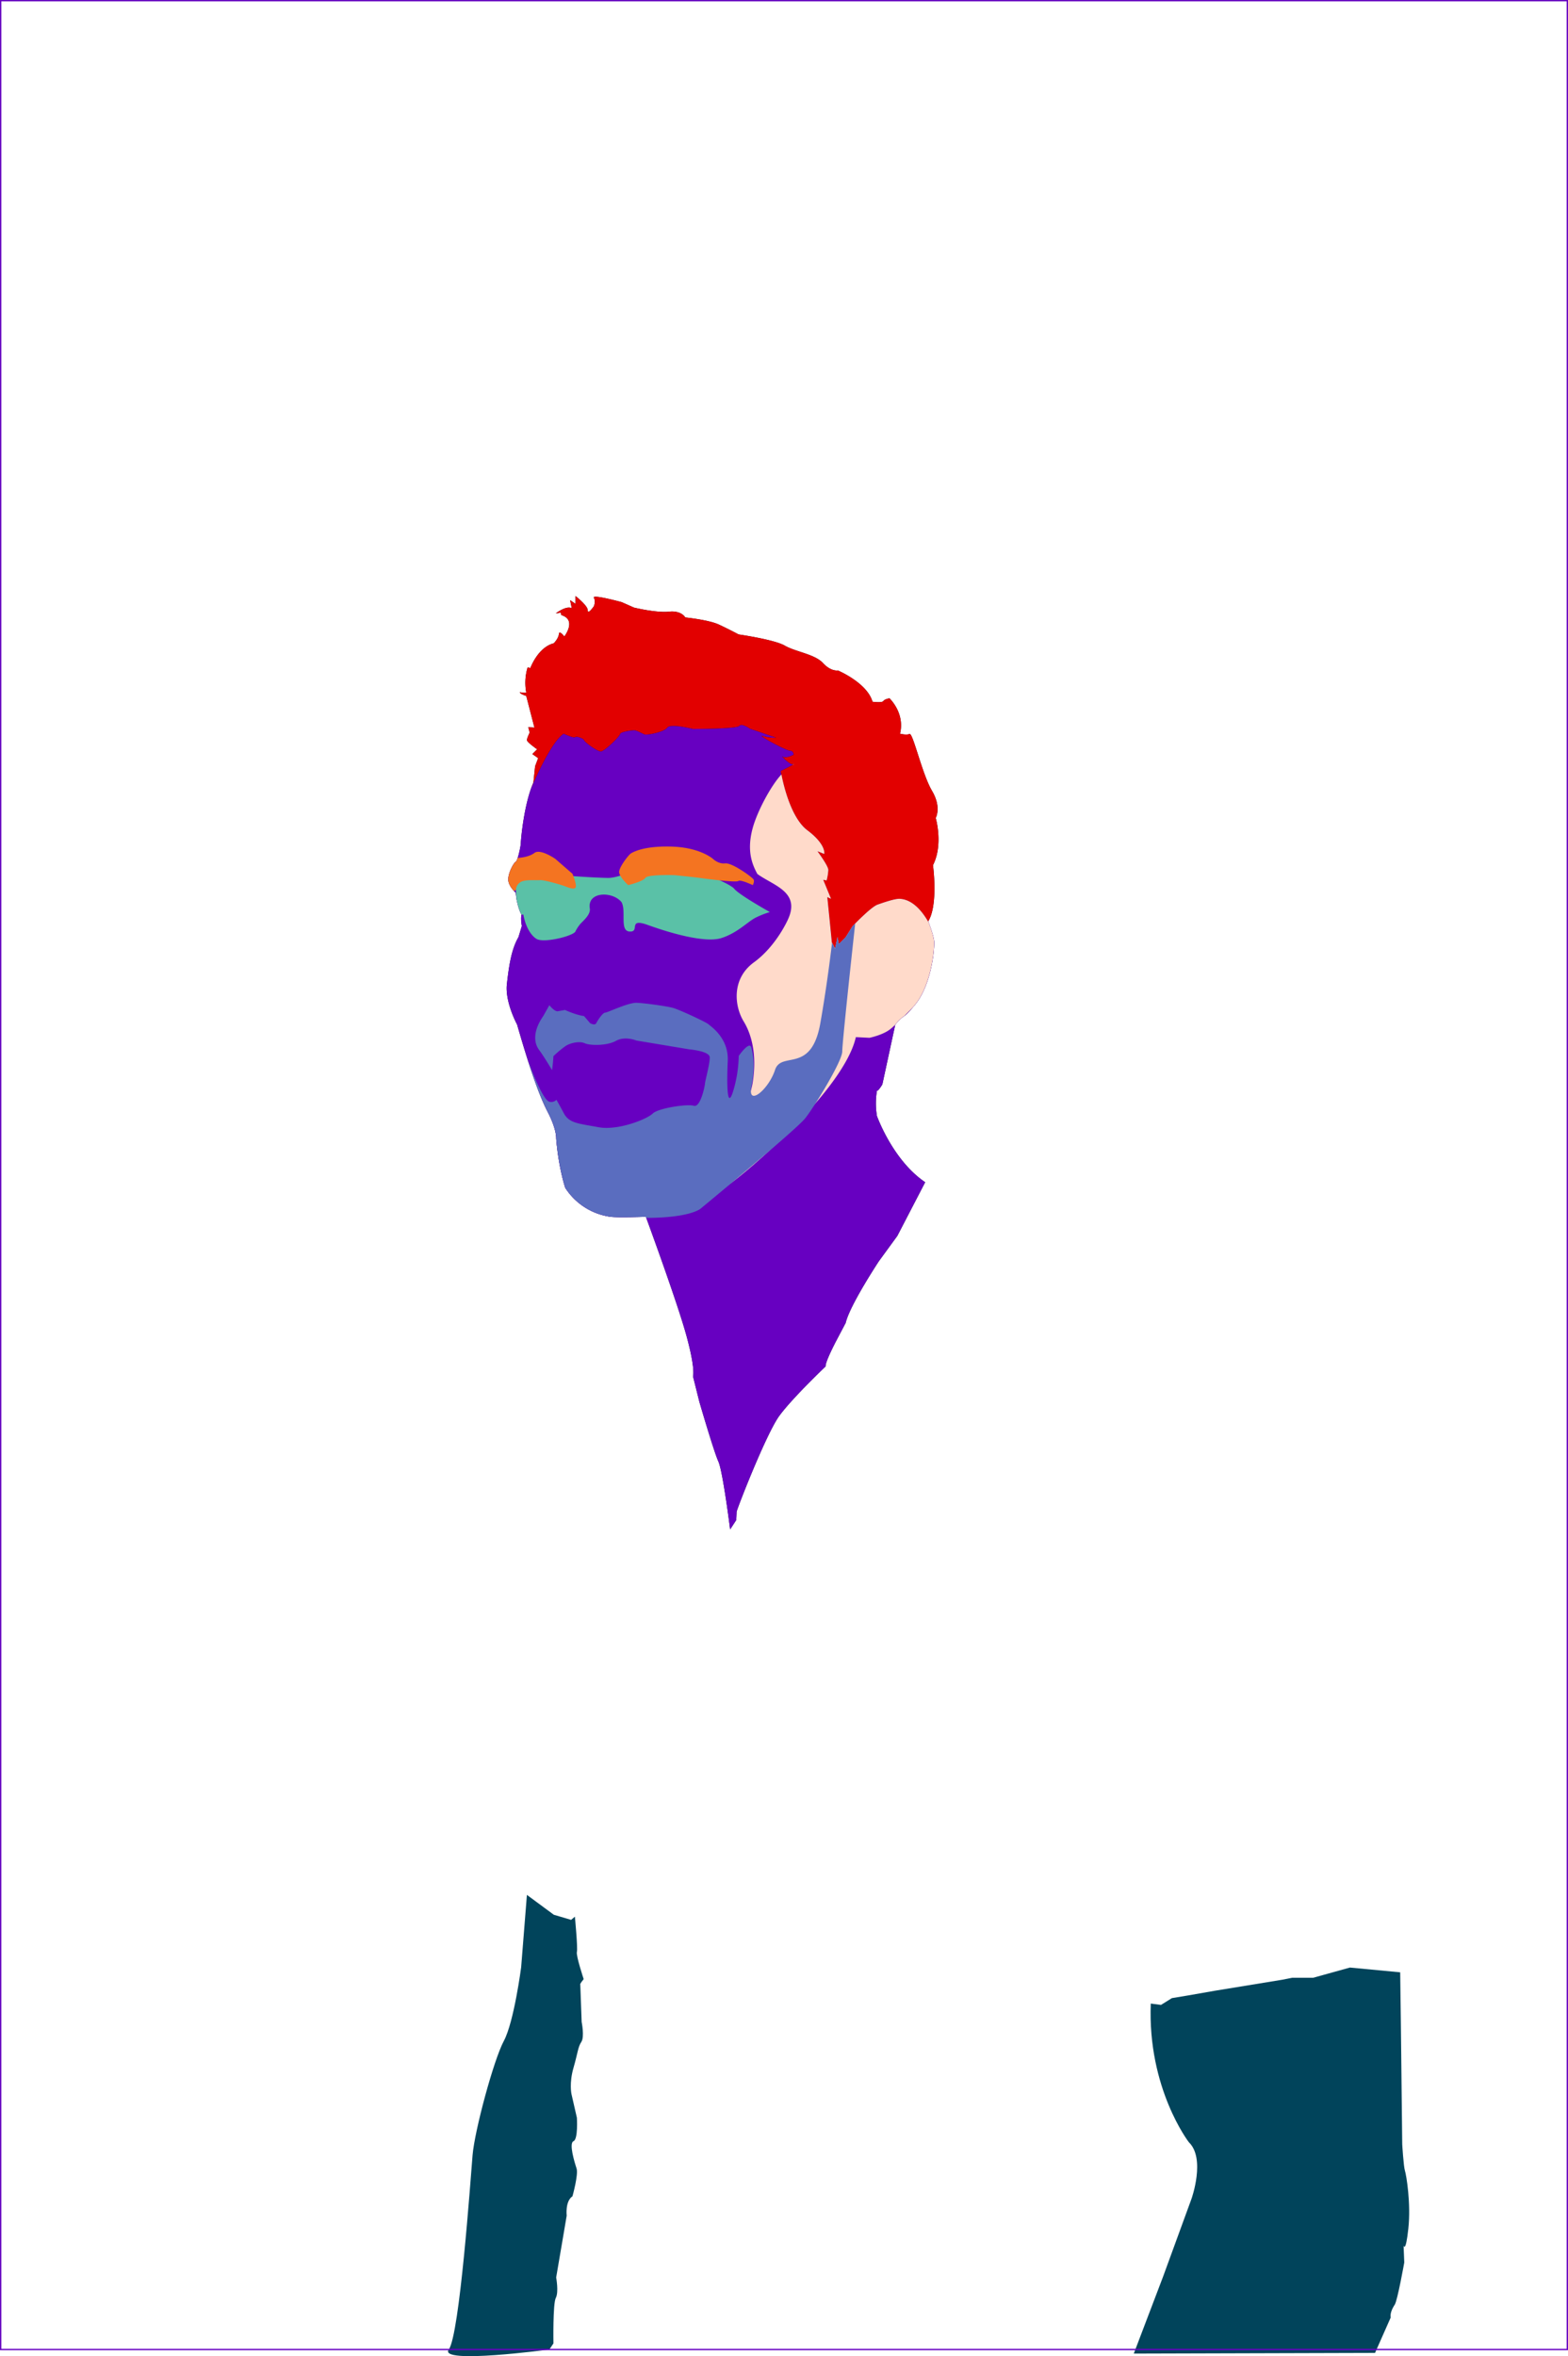 <svg id="Pieces" xmlns="http://www.w3.org/2000/svg" viewBox="0 0 1153.67 1733.39">
  <defs>
    <style>
      .cls-1 {
        fill: #111028;
      }

      .cls-2 {
        fill: #01445b;
      }

      .cls-3 {
        fill: #6700c1;
      }

      .cls-4 {
        fill: #5ac1a7;
      }

      .cls-5 {
        fill: #f47421;
      }

      .cls-6 {
        fill: #e20000;
      }

      .cls-7 {
        fill: #ffdaca;
      }

      .cls-8 {
        fill: #5a6dbf;
      }

      .cls-9 {
        fill: none;
        stroke: #6700c1;
        stroke-miterlimit: 10;
      }
    </style>
  </defs>
  <title>me-paths</title>
  <g id="all-head_path_copy_3" data-name="all-head path copy 3">
    <path class="cls-1" d="M598,1124.67s-5.33-42.67-8.67-50-14-44-14-44L570.67,1012s2-4.67-4.67-29.33-30-88-30-88-20.67.67-26,0a47.22,47.22,0,0,1-33.33-21.33S471.75,858.75,470,837c0,0,.5-6.5-6.25-19.5s-14-34.75-22.5-64.25c0,0-9-16.5-7.5-29.75S437,698,442.25,689l2.5-8.25s-1-5-.25-8.5c0,0-2-2.5-3.75-11.75l-0.5-4.25s-5.5-4.75-5.5-9.75,4-12.25,5.5-13S444,621.75,444,619.75s2.25-28.75,9.25-44.5l1.25-12,2.25-6-4.25-3,3.5-3.5s-7.5-5.25-7.5-6.75,2-5.5,2-5.5l-1-4,4.5,0.25-6-23.25s-4.75-1.5-4.75-2.75c0,0,4,.75,4.75.25a39,39,0,0,1,1-18.5l2,0.5s5.5-15.25,17.25-18.25c0,0,3.5-3.5,3.75-6.75s4,1.75,4,1.75,9.5-12.25-2.25-15.75l-0.25-1.75-3.75.5s7.75-6,11.75-3.75l-1.25-6,4,2.75V438s9,7,9,10.5,4.5-3,4.5-3,1.5-3.5,0-6.25,20.5,3.25,20.5,3.25l9,4s16.5,4,25.75,3,12,4.25,12,4.25,17.25,1.75,24.75,5.25,14.5,7.25,14.5,7.25,26.25,3.75,34,8.25,22,6.25,28,12.75,11,5.5,11,5.5,21.5,9,25.5,23c0,0,7,1,8-.5s4.5-2,4.5-2,11.5,10.75,7.75,26c0,0,4.5,1.25,7,.25s9.25,29.5,16.5,41.75,2.75,20,2.75,20,5.75,19.5-2,34.75c0,0,4,29.25-3.5,41.25,0,0,3.5,9,4.25,14s-1.75,32.75-14,47.5c0,0-5.5,6.75-8.25,8.5s-6.25,6-6.25,6l-9.5,44s-2.75,4.75-4,4.75a56.94,56.94,0,0,0,0,18.5s11.5,32.5,35.5,48.75L721,908.75l-13.5,18.5s-21.5,32.5-24.5,45.5l-7.25,13.75s-8,15.25-7.5,18.25c0,0-24.25,23-34,36.25s-31.5,69.25-31.5,70.75-0.25,6-.25,6Z" transform="translate(-60.8 0.5)"/>
  </g>
  <g id="arms">
    <path class="cls-2" d="M481,1411.92l-12.73-3.77-19.79-14.61-4.24,53.26S439,1487,431.5,1501s-21.5,66-23,84S399,1717,391,1728s74,0,74,0l3-4.5s-0.5-29.25,1.75-33.5,0.25-15,.25-15l5.25-30.75,2.5-14.75s-1.25-10.5,4.25-14.25c0,0,4.5-16,3-20.5s-5.75-18.5-2.25-20,2.5-17.25,2.5-17.25l-4-17.5s-1.75-8,1.5-19.25,3.25-15.25,5.75-19,0.25-14.75.25-14.75l-1-27.5s-0.75,0,2.5-4c0,0-5.75-17.25-5-20s-1.47-25.94-1.47-25.94Z" transform="translate(-60.8 0.5)"/>
    <path class="cls-2" d="M907.5,1473.5l7.5,1,8-5,12-2,20-3.5,49-8,7.5-1.5H1027l27-7.5,37,3.5,0.5,37.5,1,89s1,16.5,2,19.5,4.5,24,2.5,42.5-3.5,12.5-3.5,12.5l0.5,12.5s-5,28-7,31-3.5,6.5-3,9.5l-11.5,26L895,1731l21.5-56.5,21-57.5s10.5-29.5-2-41.5C935.5,1575.5,905,1536,907.5,1473.5Z" transform="translate(-60.8 0.5)"/>
  </g>
  <g id="face">
    <path class="cls-3" d="M710,797.25l9.5-44s3.5-4.25,6.25-6,8.25-8.5,8.25-8.5c12.25-14.75,14.75-42.5,14-47.5-0.61-4.09-3.07-10.86-3.94-13.18-0.26-.41-0.53-0.85-0.81-1.32-8.5-14.25-16.75-15.75-20.25-16s-11.5,2.5-16.5,4.25S688,681,688,681l-5,8-5,5-1-5.25s-2,10.25-2,8.75-2.25-4.25-2.25-5.25-3.25-32.75-3.25-32.75l2.75,1.25-5.75-14,2.5,0.5a39.66,39.66,0,0,0,1.25-7.75c0-3-8-13.75-8-13.75l5,2s1.75-6.75-12.5-17.5-19.5-43.5-19.5-43.5,12-6,9.5-5-9-6.25-9-6.25c2.5,3,9-.75,9-0.75s0-3-2.75-3S616.75,539.5,622,541a34.13,34.13,0,0,0,10,1.25l-19.5-6.75s-6-4.25-7.75-2-34,2.25-34,2.25-16.75-4.25-19-1-15,5.75-16.75,5-5.5-2.75-7-3-10.75,1-11,2.75-11.25,12.5-14,12.75S490.5,545,490.5,544s-5.5-3.25-6.5-2.25-8.5-2.5-8.5-2.5c-9.32,6.14-21.75,35-23.92,40.2q0.36-1,.74-2c-6.27,15.92-8.32,40.36-8.32,42.26s-2.25,13-3.75,13.75-5.5,8-5.5,13,5.5,9.75,5.5,9.75l0.5,4.25c1.75,9.25,3.75,11.75,3.75,11.75-0.75,3.5.25,8.5,0.25,8.5l-2.5,8.25c-5.25,9-7,21.25-8.5,34.5s7.5,29.75,7.5,29.75c8.5,29.5,15.75,51.25,22.5,64.25S470,837,470,837c1.75,21.75,6.67,36.33,6.67,36.33A47.22,47.22,0,0,0,510,894.67c5.33,0.67,26,0,26,0s23.33,63.33,30,88,4.67,29.33,4.67,29.33l4.67,18.67s10.67,36.67,14,44,8.67,50,8.67,50l4.5-6.92s0.25-4.5.25-6,21.75-57.5,31.5-70.75,34-36.25,34-36.25c-0.5-3,7.5-18.25,7.5-18.25L683,972.75c3-13,24.5-45.5,24.5-45.5l13.5-18.5,20.5-39.5C717.5,853,706,820.5,706,820.5a56.94,56.94,0,0,1,0-18.5C707.25,802,710,797.25,710,797.25Z" transform="translate(-60.8 0.5)"/>
  </g>
  <g id="eye_sockets" data-name="eye sockets">
    <path class="cls-3" d="M451.58,579.45l0-.08,0.05-.15Z" transform="translate(-60.8 0.5)"/>
    <path class="cls-3" d="M451.67,579.23c0.21-.59.43-1.17,0.65-1.74C452.1,578.05,451.88,578.64,451.67,579.23Z" transform="translate(-60.8 0.5)"/>
    <path class="cls-4" d="M615.34,674.09a10,10,0,0,0,1.79.28Z" transform="translate(-60.8 0.5)"/>
    <path class="cls-4" d="M600.89,653.21c-3.1-4.05-51.14-27.14-77.44-11.64-4.89,1.85-11,3.8-15,3.8-7.77,0-42.07-1.94-47.25-3.88s-23.55.46-20.84,12.85l0.42,6.17c1.75,9.25,3.75,11.75,3.75,11.75s0,0.17,0,.26l1.3-.26c2.75,14.75,10,18.13,10,18.13,5.25,2.75,24.5-1.62,28.13-5.25a29.52,29.52,0,0,1,3.38-5.37c1.53-2.11,8.2-7,7.42-11.92-2-12.5,16.57-12.88,23.33-4.67,3.67,6.67-1.61,21.15,5.91,21.63,8.23,0.53-1.86-10.35,13.54-4.78s41.94,13.54,54.15,9.56,19.47-12.35,25.53-15.2a66.76,66.76,0,0,1,10-3.91S604.34,657.72,600.89,653.21Z" transform="translate(-60.8 0.5)"/>
  </g>
  <g id="eyebrows">
    <path class="cls-5" d="M444,648.33c3.67-2,11.33-1,14-1.33s15.33,3.33,18,4.33,7.33,3,8.33,1-2.33-10-2.33-10l-12.67-11s-11-7.67-15.33-4.33-12,3.65-12.31,3.67c-0.49,1.5-1,2.61-1.44,2.83-1.5.75-5.5,8-5.5,13,0,3.41,2.56,6.7,4.18,8.45l1.4-.62A7.24,7.24,0,0,1,444,648.33Z" transform="translate(-60.8 0.5)"/>
    <path class="cls-5" d="M523,650.67s-6.67-6-6.67-9.67,7-12.67,8.67-13.67,9.67-5.67,30.33-5,30,9,30,9,4,4,9,3.33,20.33,10.33,21,12-0.67,4-.67,4-9-4.33-10.67-3-26.67-2-28.67-2.33-18.33-2-18.33-2-19.67-.67-21.33,2S523,650.67,523,650.67Z" transform="translate(-60.8 0.5)"/>
  </g>
  <g id="hair">
    <path class="cls-6" d="M749.25,601.25s4.5-7.75-2.75-20-14-42.75-16.5-41.75-7-.25-7-0.25c3.75-15.25-7.75-26-7.75-26s-3.5.5-4.5,2-8,.5-8,0.5c-4-14-25.5-23-25.5-23s-5,1-11-5.5S646,479,638.25,474.5s-34-8.25-34-8.25-7-3.75-14.5-7.25S565,453.75,565,453.75s-2.75-5.25-12-4.25-25.75-3-25.75-3l-9-4s-22-6-20.5-3.25,0,6.25,0,6.25-4.5,6.5-4.5,3-9-10.5-9-10.5v5.75l-4-2.75,1.25,6c-4-2.25-11.75,3.75-11.75,3.75l3.75-.5,0.25,1.75c11.75,3.5,2.25,15.75,2.25,15.75s-3.75-5-4-1.75-3.75,6.75-3.75,6.75C456.5,475.75,451,491,451,491l-2-.5a39,39,0,0,0-1,18.5c-0.75.5-4.75-.25-4.75-0.25,0,1.25,4.75,2.75,4.75,2.75l6,23.25-4.5-.25,1,4s-2,4-2,5.5,7.5,6.75,7.5,6.75l-3.5,3.5,4.25,3-2.25,6-1.25,12c-0.59,1.33-1.14,2.74-1.67,4.2,2.17-5.17,14.59-34.06,23.92-40.2,0,0,7.5,3.5,8.5,2.5s6.5,1.25,6.5,2.25,9.75,8.5,12.5,8.25,13.75-11,14-12.75,9.5-3,11-2.75,5.25,2.25,7,3,14.5-1.75,16.75-5,19,1,19,1,32.25,0,34-2.25,7.75,2,7.75,2l19.5,6.75A34.13,34.13,0,0,1,622,541c-5.25-1.5,17.25,10.75,20,10.75s2.75,3,2.75,3-6.5,3.75-9,.75c0,0,6.5,7.25,9,6.25s-9.5,5-9.5,5,5.25,32.75,19.5,43.5,12.5,17.5,12.5,17.5l-5-2s8,10.75,8,13.75a39.66,39.66,0,0,1-1.25,7.75l-2.5-.5,5.75,14-2.75-1.25s3.25,31.75,3.25,32.75S675,696,675,697.5s2-8.75,2-8.75l1,5.25,5-5,5-8s13.5-14.25,18.5-16,13-4.5,16.5-4.25,11.75,1.75,20.25,16c0.28,0.47.55,0.9,0.81,1.32l-0.31-.82c7.5-12,3.5-41.25,3.5-41.25C755,620.75,749.25,601.25,749.25,601.25Z" transform="translate(-60.8 0.5)"/>
  </g>
  <g id="jawline_copy" data-name="jawline copy">
    <g>
      <path class="cls-7" d="M743.78,677.32l0,0.08Z" transform="translate(-60.8 0.5)"/>
      <path class="cls-7" d="M743.86,677.53l0.07,0.18Z" transform="translate(-60.8 0.5)"/>
      <path class="cls-7" d="M644.75,561.75a1.32,1.32,0,0,1-.19,0l-1,.72C644.87,561.82,645.54,561.43,644.75,561.75Z" transform="translate(-60.8 0.5)"/>
      <path class="cls-7" d="M744.06,678.07c-0.26-.41-0.53-0.85-0.81-1.32-8.5-14.25-16.75-15.75-20.25-16s-11.5,2.5-16.5,4.25S688,681,688,681l-5,8-5,5-1-5.25s-2,10.25-2,8.75-2.25-4.25-2.25-5.25-3.25-32.75-3.25-32.75l2.75,1.25-5.75-14,2.5,0.5a39.66,39.66,0,0,0,1.25-7.75c0-3-8-13.75-8-13.75l5,2s1.75-6.75-12.5-17.5c-11.85-8.94-17.47-33.08-19-41-7.66,8.15-17.85,27.17-21.22,39.71-4.57,17,0,27,3.5,33.5,11.5,8.5,32,13,22.5,33.5,0,0-8.5,19.5-25,31.5S601,739.5,608,751s9.5,27.5,6.5,45.5S585,870,585,870s-6.5,13.5,10,2.5,87-72,95.5-110l10,0.5s10-2,15.5-6.5c1-.81,2.18-1.87,3.46-3.05l0-.2s3.5-4.25,6.25-6l0.42-.29c2.95-2.94,5.49-5.56,6.43-6.54s1.4-1.66,1.4-1.66c12.25-14.75,14.75-42.5,14-47.5C747.39,687.16,744.93,680.39,744.06,678.07Z" transform="translate(-60.8 0.5)"/>
    </g>
  </g>
  <g id="beard">
    <path class="cls-8" d="M688,681l-5,8-5,5-1-5.25s-2,10.25-2,8.75c0-1.21-1.45-3.22-2-4.48-1.69,14.16-4.62,36.55-8.65,59.32-6.67,37.67-28.67,20-33.33,34.33S610.67,814,613.67,799s1.33-23,0-28.67-9.33,6-9.33,6A95.88,95.88,0,0,1,600,803c-4.33,13-4.5-6.25-3.75-23S584,754.75,582,753s-21.5-10.75-26-12-20.5-3.5-26.75-3.75-21.5,7.25-23.25,7.25-5.5,5.75-6.5,7.75-4.5,0-4.5,0L490.5,747c-6-.75-14-4.5-14-4.5l-5.5,1c-2.5,0-6-4.5-6-4.5l-4.5,8c-7,10-7.5,19-3,25,1.82,2.43,5.9,8.67,9.48,14.77,0.4-2.81.78-6.19,1-10.27a83.2,83.2,0,0,1,9-7.5c3.5-2.25,10.25-3.75,14-2s16.25,2,23-1.75,15-.25,15-0.25l39,6.5s14.75,1.25,15,5.75-3.25,16.75-3.5,19.5S576,814.5,571.25,813,545,814.75,541,818.75s-25.5,12.75-40,10-21.5-2.75-25.5-10.5c-1.58-3.07-3.51-6.48-5.28-9.66A5.22,5.22,0,0,1,465,810c-5.5-1.5-15.5-30-15.5-30l1,3.55c4.74,14.51,9.11,25.91,13.28,34C470.5,830.5,470,837,470,837c1.75,21.75,6.67,36.33,6.67,36.33A47.22,47.22,0,0,0,510,894.67c5.33,0.67,26,0,26,0l0.3,0.83c33.29-.11,40.2-7,40.2-7S645,832,653,822.5c5.48-6.5,27.5-42,27.5-49.5,0-6.5,7.52-75.79,9.52-94.08C688.78,680.18,688,681,688,681Z" transform="translate(-60.8 0.5)"/>
  </g>
  <rect class="cls-9" x="0.5" y="0.5" width="1152.67" height="1728"/>
</svg>
